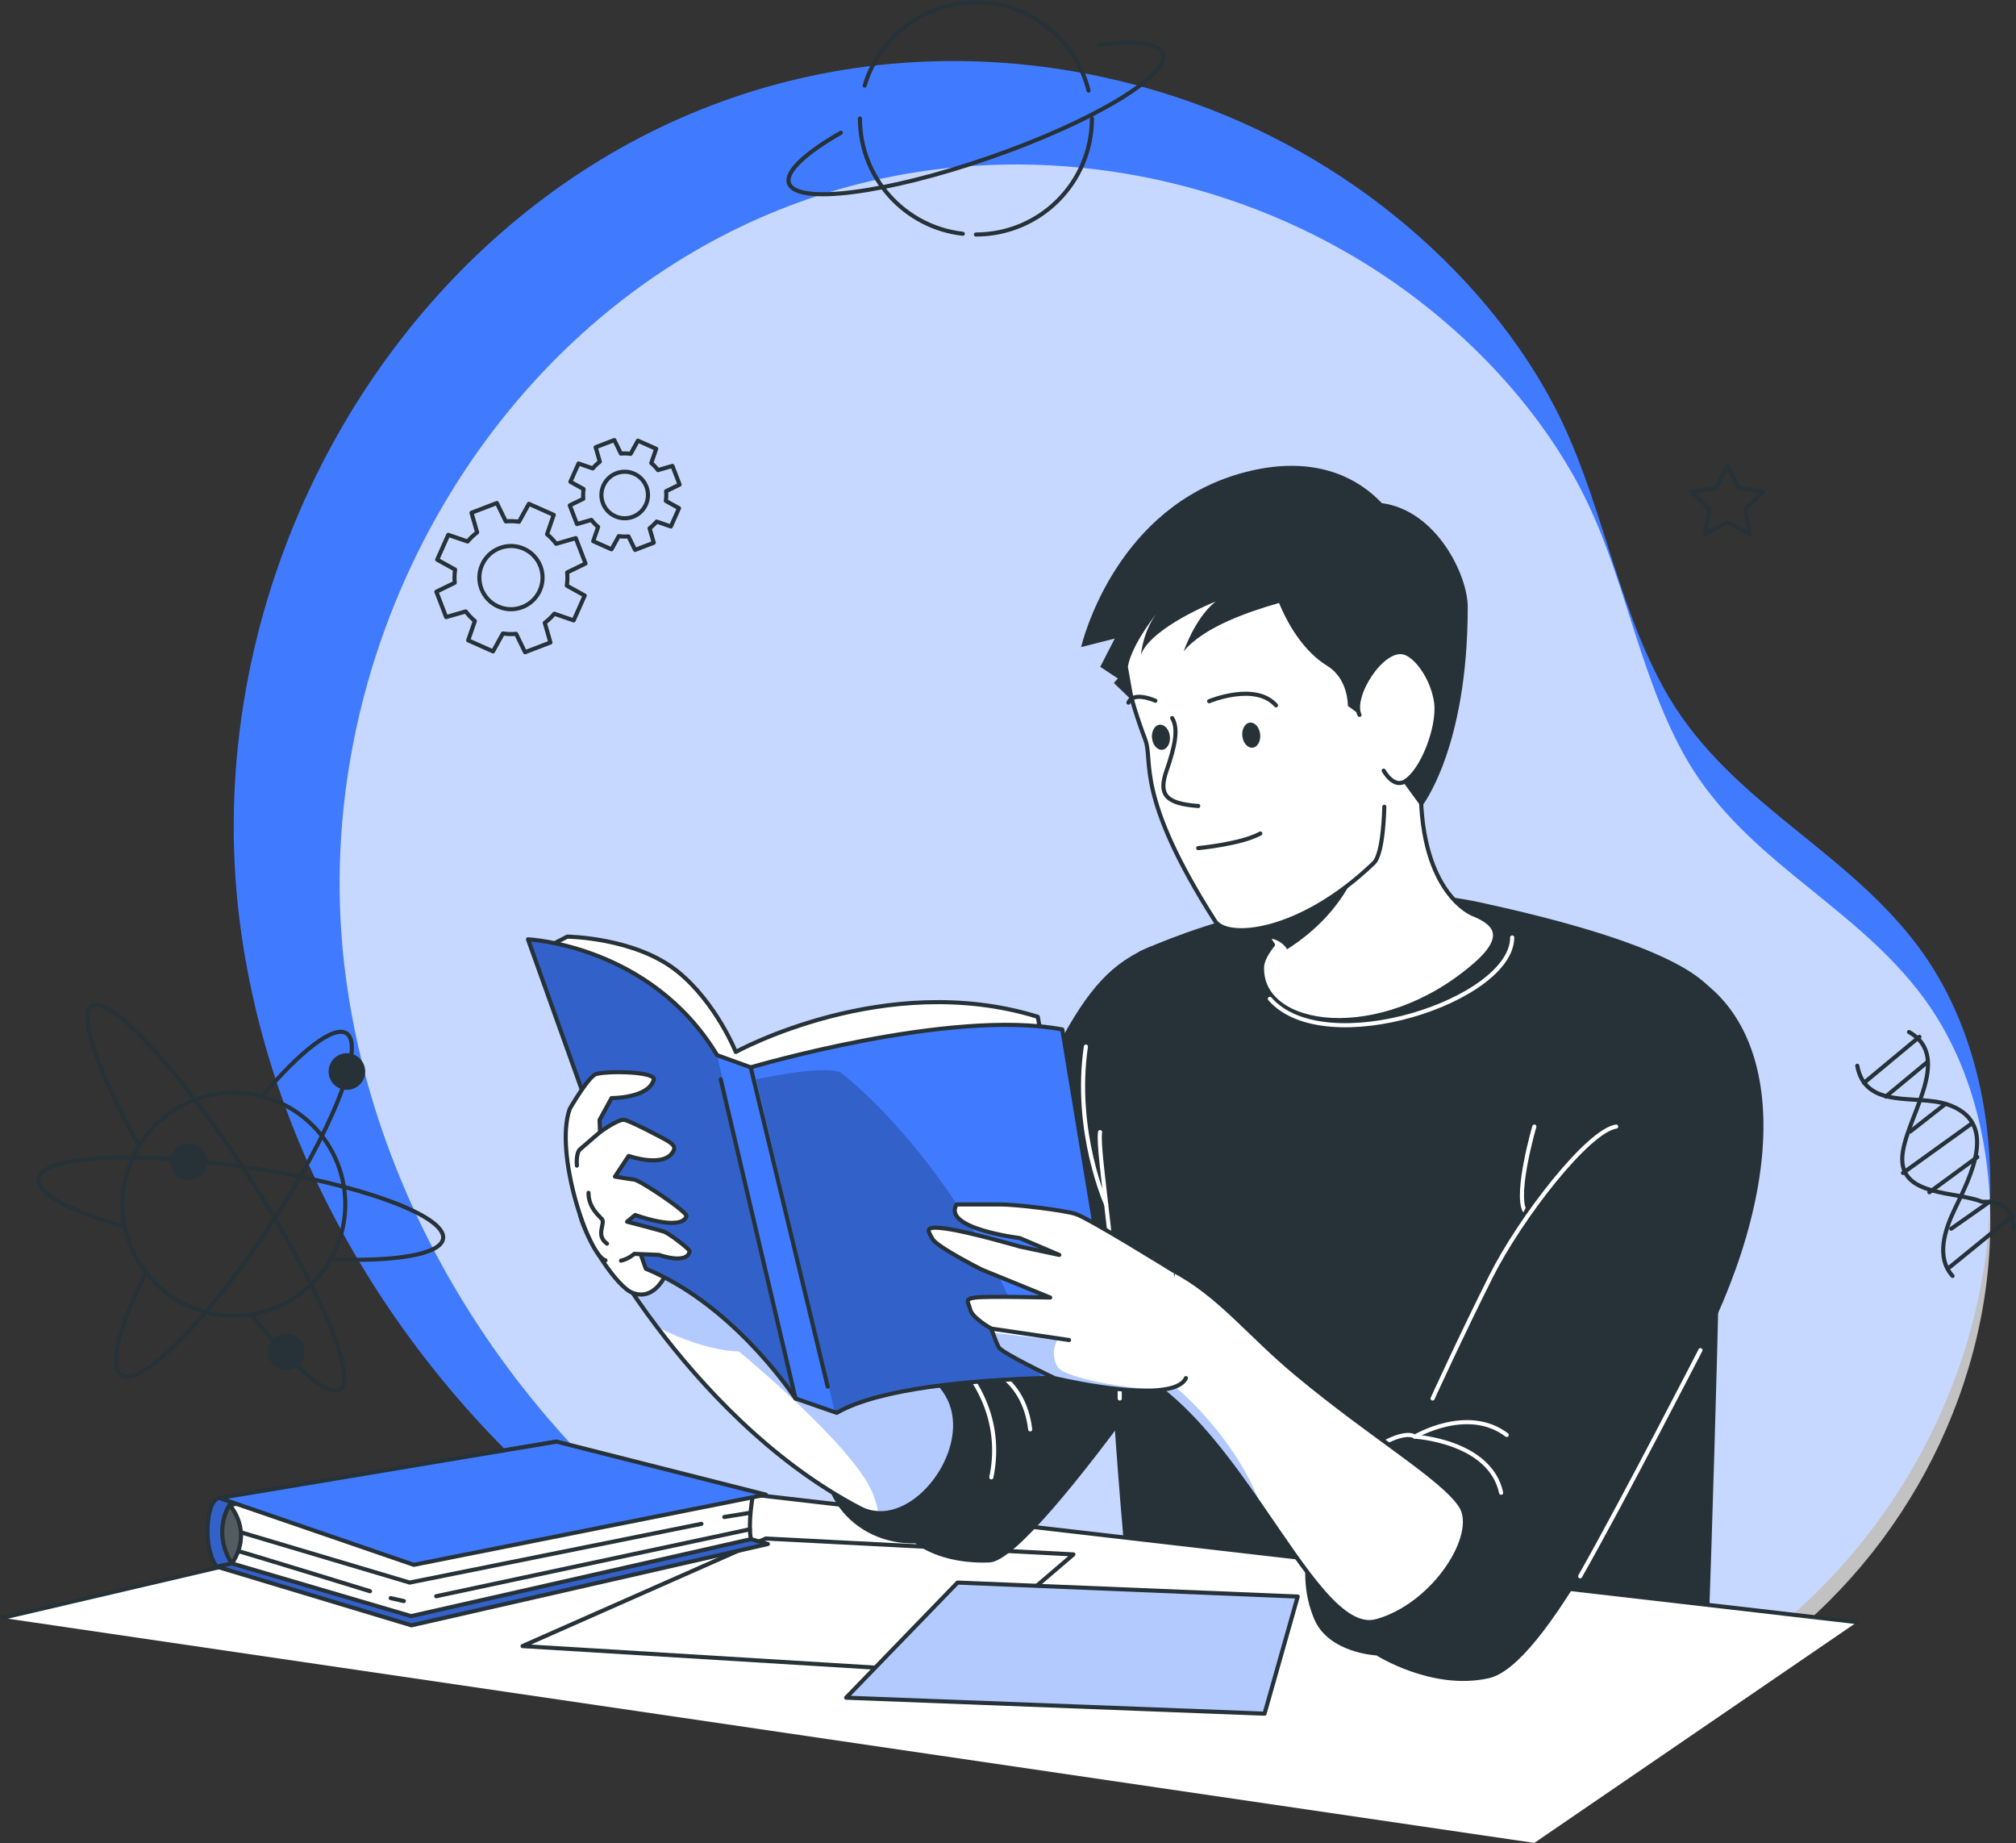 <svg width="2456" height="2245" viewBox="0 0 2456 2245" fill="none" xmlns="http://www.w3.org/2000/svg">
<rect x="0" y="0" width="2456" height="2245" fill="#333333" stroke="none"/>
<path d="M393.446 562.576C527.594 302.295 776.459 105.389 1086.7 77.658C1297.84 58.79 1514.72 120.828 1682.9 250.117C1767.57 315.204 1842.81 398.476 1892.76 493.347C1950.12 602.316 1966.81 727.93 2025.83 836.362C2099.21 971.195 2236.99 1026.79 2329.52 1143.3C2405.72 1239.25 2431.86 1367.81 2423.11 1490.02C2407.15 1713.1 2276.43 1924.91 2084.18 2039.23C1921.65 2135.87 1725.72 2162.54 1536.82 2153.77C1245.61 2140.23 955.655 2044.22 726.284 1864.3C496.913 1684.38 332.023 1418.44 292.976 1129.57C266.438 933.241 305.018 734.141 393.446 562.576Z" fill="#407BFF"/>
<path opacity="0.7" d="M515.892 659.014C641.954 414.493 875.817 229.509 1167.36 203.457C1365.77 185.731 1569.57 244.013 1727.62 365.474C1807.18 426.62 1877.89 504.85 1924.82 593.977C1978.73 696.348 1994.42 814.356 2049.88 916.223C2118.84 1042.89 2248.31 1095.12 2335.26 1204.58C2406.86 1294.72 2431.43 1415.5 2423.21 1530.3C2408.21 1739.88 2285.37 1938.86 2104.71 2046.26C1951.98 2137.05 1767.85 2162.11 1590.35 2153.86C1316.69 2141.15 1044.21 2050.95 828.667 1881.93C613.123 1712.9 458.172 1463.06 421.479 1191.68C396.54 1007.24 432.795 820.191 515.892 659.014Z" fill="white"/>
<path d="M2325.66 1257C2382.21 1288.78 2317.41 1366.54 2317.41 1411.9C2317.41 1457.26 2382.21 1450.78 2414.61 1463.74C2427.57 1463.74 2453.49 1463.74 2452.79 1496.7" stroke="#263238" stroke-width="5" stroke-miterlimit="10" stroke-linecap="round" stroke-linejoin="round"/>
<path d="M2262.61 1298.07C2272.44 1351.69 2333.98 1332.67 2371.62 1344.91C2436.32 1365.96 2400.45 1432.85 2381.1 1473.26C2369.54 1497.43 2358.01 1531.19 2378.69 1554.11" stroke="#263238" stroke-width="5" stroke-miterlimit="10" stroke-linecap="round" stroke-linejoin="round"/>
<path d="M2270.88 1318.87L2338.33 1262.83" stroke="#263238" stroke-width="5" stroke-miterlimit="10" stroke-linecap="round" stroke-linejoin="round"/>
<path d="M2297.35 1335.59L2348.14 1293.46" stroke="#263238" stroke-width="5" stroke-miterlimit="10" stroke-linecap="round" stroke-linejoin="round"/>
<path d="M2327.2 1378.21L2370.11 1344.5" stroke="#263238" stroke-width="5" stroke-miterlimit="10" stroke-linecap="round" stroke-linejoin="round"/>
<path d="M2318.34 1428.66L2402.19 1368.35" stroke="#263238" stroke-width="5" stroke-miterlimit="10" stroke-linecap="round" stroke-linejoin="round"/>
<path d="M2350.45 1452.18L2408.9 1409.27" stroke="#263238" stroke-width="5" stroke-miterlimit="10" stroke-linecap="round" stroke-linejoin="round"/>
<path d="M2375.32 1543.35L2448.38 1483.87" stroke="#263238" stroke-width="5" stroke-miterlimit="10" stroke-linecap="round" stroke-linejoin="round"/>
<path d="M2377.13 1496.55L2424.8 1463.05" stroke="#263238" stroke-width="5" stroke-miterlimit="10" stroke-linecap="round" stroke-linejoin="round"/>
<path d="M335.293 1592.77C404.888 1564.94 438.745 1485.96 410.915 1416.36C383.084 1346.77 304.105 1312.91 234.509 1340.74C164.914 1368.57 131.057 1447.55 158.888 1517.15C186.718 1586.74 265.698 1620.6 335.293 1592.77Z" stroke="#263238" stroke-width="5" stroke-miterlimit="10" stroke-linecap="round" stroke-linejoin="round"/>
<path d="M319.125 1335.39C366.422 1279.89 406.643 1248.43 422.157 1258.65C445.711 1274.18 403.391 1379.92 327.633 1494.83C251.875 1609.75 171.368 1690.32 147.819 1674.79C132.306 1664.57 145.37 1615.19 177.75 1549.84" stroke="#263238" stroke-width="5" stroke-miterlimit="10" stroke-linecap="round" stroke-linejoin="round"/>
<path d="M152.161 1494.54C86.233 1475.56 44.107 1453.41 46.725 1435.7C50.852 1407.79 164.577 1401.5 300.728 1421.64C436.886 1441.78 543.916 1480.73 539.782 1508.64C536.924 1527.95 481.649 1536.91 402.794 1533.93" stroke="#263238" stroke-width="5" stroke-miterlimit="10" stroke-linecap="round" stroke-linejoin="round"/>
<path d="M169.464 1396.26C119.71 1306.46 94.827 1236.39 111.707 1225.46C133.856 1211.12 219.509 1304.04 303.029 1433.01C386.55 1561.97 436.297 1678.15 414.148 1692.49C399.504 1701.98 357.066 1664.54 305.842 1600.78" stroke="#263238" stroke-width="5" stroke-miterlimit="10" stroke-linecap="round" stroke-linejoin="round"/>
<path d="M441.245 1317.4C434.46 1327.69 420.625 1330.53 410.335 1323.75C400.045 1316.96 397.207 1303.13 403.985 1292.84C410.769 1282.55 424.604 1279.71 434.894 1286.49C445.185 1293.27 448.029 1307.11 441.245 1317.4Z" fill="#263238"/>
<path d="M367.427 1658.82C360.642 1669.11 346.807 1671.94 336.517 1665.17C326.227 1658.38 323.389 1644.55 330.173 1634.26C336.958 1623.97 350.793 1621.13 361.083 1627.91C371.367 1634.69 374.211 1648.53 367.427 1658.82Z" fill="#263238"/>
<path d="M248.37 1427.29C241.585 1437.58 227.75 1440.41 217.46 1433.64C207.17 1426.85 204.332 1413.02 211.11 1402.73C217.894 1392.44 231.729 1389.6 242.019 1396.38C252.31 1403.16 255.154 1417 248.37 1427.29Z" fill="#263238"/>
<path d="M1053.35 104.341C1070.59 45.761 1124.77 3 1188.93 3C1255.26 3 1310.93 48.71 1326.13 110.348" stroke="#263238" stroke-width="5" stroke-miterlimit="10" stroke-linecap="round" stroke-linejoin="round"/>
<path d="M1172.91 284.725C1102.41 276.768 1047.62 216.944 1047.62 144.316" stroke="#263238" stroke-width="5" stroke-miterlimit="10" stroke-linecap="round" stroke-linejoin="round"/>
<path d="M1330.24 144.316C1330.24 222.355 1266.97 285.626 1188.93 285.626" stroke="#263238" stroke-width="5" stroke-miterlimit="10" stroke-linecap="round" stroke-linejoin="round"/>
<path d="M1338.25 54.724C1382.45 49.054 1412.07 52.132 1416.64 65.299C1425.78 91.634 1331.23 148.36 1205.48 191.996C1079.71 235.639 970.357 249.668 961.22 223.334C956.334 209.259 981.075 186.495 1024.37 161.689" stroke="#263238" stroke-width="5" stroke-miterlimit="10" stroke-linecap="round" stroke-linejoin="round"/>
<path d="M2104.43 567L2117.98 594.436L2148.26 598.836L2126.34 620.194L2131.51 650.352L2104.43 636.116L2077.35 650.352L2082.52 620.194L2060.61 598.836L2090.89 594.436L2104.43 567Z" stroke="#263238" stroke-width="5" stroke-miterlimit="10" stroke-linecap="round" stroke-linejoin="round"/>
<path d="M817.288 641.261L827.202 618.976L811.145 610.112C811.715 606.146 811.832 602.18 811.469 598.273L827.941 590.257L819.193 567.486L801.587 572.567C799.241 569.424 796.5 566.553 793.422 563.987L799.409 546.653L777.125 536.739L768.26 552.796C764.295 552.226 760.329 552.109 756.421 552.472L748.405 536L725.635 544.748L730.715 562.354C727.572 564.7 724.702 567.441 722.136 570.525L704.802 564.538L694.887 586.823L710.945 595.687C710.374 599.653 710.258 603.619 710.621 607.526L694.148 615.542L702.896 638.313L720.496 633.232C722.842 636.375 725.583 639.246 728.667 641.812L722.68 659.146L744.965 669.06L753.829 653.009C757.795 653.58 761.761 653.69 765.668 653.333L773.684 669.806L796.455 661.057L791.374 643.451C794.517 641.106 797.388 638.364 799.954 635.286L817.288 641.261ZM749.52 628.8C735.219 622.437 728.777 605.686 735.141 591.385C741.504 577.083 758.255 570.642 772.556 577.005C786.858 583.369 793.299 600.12 786.936 614.421C780.579 628.722 763.828 635.157 749.52 628.8Z" stroke="#263238" stroke-width="5" stroke-miterlimit="10" stroke-linecap="round" stroke-linejoin="round"/>
<path d="M698.865 755.639L712.33 725.371L690.525 713.332C691.303 707.947 691.452 702.555 690.959 697.248L713.335 686.362L701.45 655.439L677.545 662.34C674.357 658.07 670.638 654.169 666.452 650.689L674.584 627.148L644.316 613.682L632.276 635.487C626.891 634.71 621.5 634.561 616.193 635.053L605.307 612.678L574.384 624.562L581.279 648.467C577.008 651.655 573.107 655.374 569.628 659.561L546.086 651.428L532.62 681.696L554.425 693.736C553.648 699.121 553.499 704.512 553.985 709.819L531.609 720.706L543.494 751.628L567.398 744.734C570.587 749.004 574.306 752.905 578.492 756.385L570.36 779.927L600.628 793.392L612.668 771.587C618.053 772.364 623.444 772.513 628.751 772.027L639.638 794.403L670.56 782.519L663.659 758.614C667.929 755.426 671.83 751.706 675.31 747.52L698.865 755.639ZM606.836 738.707C587.409 730.069 578.667 707.318 587.305 687.891C595.943 668.464 618.694 659.723 638.121 668.36C657.548 676.998 666.29 699.749 657.652 719.177C649.014 738.604 626.263 747.352 606.836 738.707Z" stroke="#263238" stroke-width="5" stroke-miterlimit="10" stroke-linecap="round" stroke-linejoin="round"/>
<path d="M2081.91 1975.75C2047.17 2004.65 1779.63 2188.28 1397.81 2158.69C1377.27 1984.9 1298.93 1270.87 1388.03 1158.96C1388.03 1158.96 1604.2 1055.86 1803.33 1099.15C2002.46 1142.43 2079.96 1183.91 2094.15 1219.81C2104.91 1246.96 2089.55 1752.51 2081.91 1975.75Z" fill="#263238"/>
<path d="M1796.72 1175.42C1682.02 1274.76 1534.28 1253.76 1537.52 1177.49C1538.04 1165.57 1550.8 1150.79 1550.8 1150.79C1550.8 1150.79 1549.12 1148.27 1546.33 1143.92C1542.06 1137.44 1535.12 1126.88 1527.09 1114.57C1512.9 1092.6 1495.14 1065 1482.76 1044.91C1472.4 1027.8 1730.88 868.784 1730.88 960.217C1730.88 1089.04 1794.13 1113.27 1794.13 1113.27C1817.78 1122.86 1839.94 1138.03 1796.72 1175.42Z" fill="white" stroke="#263238" stroke-width="5" stroke-miterlimit="10" stroke-linecap="round" stroke-linejoin="round"/>
<path d="M1869.2 1372.16C1869.2 1372.16 1846.09 1451.45 1857.08 1474.18" stroke="white" stroke-width="5" stroke-miterlimit="10" stroke-linecap="round" stroke-linejoin="round"/>
<path d="M1842.22 1141.83C1842.22 1218.37 1613.92 1293.33 1547.02 1216.57" stroke="white" stroke-width="5" stroke-miterlimit="10" stroke-linecap="round" stroke-linejoin="round"/>
<path d="M1654.42 1053.53C1654.42 1053.53 1639.06 1111.18 1567.92 1156.25C1567.92 1156.25 1564.29 1148.34 1552.56 1144.12C1550.48 1143.37 1548.28 1144.05 1546.34 1143.93C1542.06 1137.45 1535.13 1126.88 1527.09 1114.57C1563.44 1088.2 1654.42 1053.53 1654.42 1053.53Z" fill="#263238"/>
<path d="M1686.42 982.651C1686.42 982.651 1685.68 1039.56 1673.63 1051.11C1583.21 1137.83 1494.84 1144.68 1480.25 1121.81C1382.1 967.883 1405.29 927.292 1395.28 901.087C1377.6 854.788 1355.9 779.257 1365.47 733.489C1386.84 631.267 1579.46 552.288 1680.68 654.789C1729.27 703.998 1744.64 810.737 1734.37 899.636" fill="white"/>
<path d="M1686.42 982.651C1686.42 982.651 1685.68 1039.56 1673.63 1051.11C1583.21 1137.83 1494.84 1144.68 1480.25 1121.81C1382.1 967.883 1405.29 927.292 1395.28 901.087C1377.6 854.788 1355.9 779.257 1365.47 733.489C1386.84 631.267 1579.46 552.288 1680.68 654.789C1729.27 703.998 1744.64 810.737 1734.37 899.636" stroke="#263238" stroke-width="5" stroke-miterlimit="10" stroke-linecap="round" stroke-linejoin="round"/>
<path d="M1407.53 853.471C1407.53 853.471 1380.55 841.354 1374.7 855.817" stroke="#263238" stroke-width="5" stroke-miterlimit="10" stroke-linecap="round" stroke-linejoin="round"/>
<path d="M1473.06 854.101C1473.06 854.101 1529.25 830.579 1554.5 859.117" stroke="#263238" stroke-width="5" stroke-miterlimit="10" stroke-linecap="round" stroke-linejoin="round"/>
<path d="M1535.21 894.23C1536.13 902.661 1532.01 910.028 1526.01 910.683C1520.01 911.337 1514.4 905.032 1513.48 896.602C1512.56 888.171 1516.67 880.804 1522.67 880.149C1528.68 879.488 1534.28 885.793 1535.21 894.23Z" fill="#263238"/>
<path d="M1425.19 896.778C1426.11 905.208 1421.99 912.576 1415.99 913.231C1409.99 913.885 1404.38 907.58 1403.46 899.143C1402.54 890.713 1406.66 883.345 1412.66 882.69C1418.66 882.042 1424.27 888.347 1425.19 896.778Z" fill="#263238"/>
<path d="M1428 874.643C1435.85 887.279 1431.55 908.838 1421.22 938.419C1410.89 968 1419.99 978.75 1459.75 981.731" fill="white"/>
<path d="M1428 874.643C1435.85 887.279 1431.55 908.838 1421.22 938.419C1410.89 968 1419.99 978.75 1459.75 981.731" stroke="#263238" stroke-width="5" stroke-miterlimit="10" stroke-linecap="round" stroke-linejoin="round"/>
<path d="M1459.75 1032.99C1459.75 1032.99 1511.73 1028.24 1535.34 1015.23" stroke="#263238" stroke-width="5" stroke-miterlimit="10" stroke-linecap="round" stroke-linejoin="round"/>
<path d="M1788.07 739.184C1788.06 700.674 1750.1 621.689 1683.43 612.824C1645.19 572.765 1590.57 558.042 1524.34 573.264C1371.33 608.437 1324.75 759.512 1318.02 784.557C1317.37 786.884 1317.09 788.173 1317.09 788.173L1358.05 777.773L1340.39 812.227L1361.86 826.399L1356.95 831.848L1381.81 855.811L1374.03 812.039C1378.84 783.728 1411.34 744.245 1411.34 744.245C1392.39 766.984 1390 797.323 1390 797.323C1402.84 763.666 1480.73 732.763 1480.73 732.763C1455.5 753.214 1442.07 793.292 1442.07 793.292C1466.08 763.744 1522.26 744.602 1558.2 734.441C1570.34 763.705 1589.58 794.219 1617.06 811.132C1642.95 827.06 1642.04 859.933 1642.04 859.933C1687.04 889.365 1700.24 940.058 1700.24 940.058L1731.6 982.955C1731.6 982.955 1788.12 913.276 1788.07 739.184Z" fill="#263238"/>
<path d="M1656.18 870.727C1645.69 848.216 1683.8 787.336 1710.78 794.879C1725.95 799.117 1745.77 826.787 1749.63 855.856C1753.48 884.925 1732.94 939.837 1711.04 952.058C1697.14 959.815 1685.68 938.677 1685.68 938.677" fill="white"/>
<path d="M1656.18 870.727C1645.69 848.216 1683.8 787.336 1710.78 794.879C1725.95 799.117 1745.77 826.787 1749.63 855.856C1753.48 884.925 1732.94 939.837 1711.04 952.058C1697.14 959.815 1685.68 938.677 1685.68 938.677" stroke="#263238" stroke-width="5" stroke-miterlimit="10" stroke-linecap="round" stroke-linejoin="round"/>
<path d="M3 1970.57L735.143 1799.41L2262.35 1975.75L1869.2 2244.68L3 1970.57Z" fill="white"/>
<path d="M3 1970.57L735.143 1799.41L2262.35 1975.75" fill="white"/>
<path d="M3 1970.57L735.143 1799.41L2262.35 1975.75" stroke="#263238" stroke-width="5" stroke-miterlimit="10" stroke-linecap="round" stroke-linejoin="round"/>
<path d="M636.613 2004.92L933.009 1873.93L1307.72 1893.27L1141.09 2035.75L636.613 2004.92Z" fill="white" stroke="#263238" stroke-width="5" stroke-miterlimit="10" stroke-linecap="round" stroke-linejoin="round"/>
<path d="M1402.5 1152.57C1307.43 1191.45 1286.93 1278.84 1125.42 1624.27C1125.42 1624.27 1053.64 1639 1015.19 1726.17C976.736 1813.33 1040.82 1882.16 1115.17 1879.79C1115.17 1879.79 1144.89 1905.62 1205.65 1903.05C1266.41 1900.49 1536.37 1488.01 1536.37 1488.01L1402.5 1152.57Z" fill="#263238"/>
<path d="M1153.7 1644.49C1196.23 1682.37 1220.64 1737.89 1207.68 1799.42" stroke="white" stroke-width="5" stroke-miterlimit="10" stroke-linecap="round" stroke-linejoin="round"/>
<path d="M1194.71 1662.69C1194.71 1662.69 1246.98 1674.09 1255.03 1741.02" stroke="white" stroke-width="5" stroke-miterlimit="10" stroke-linecap="round" stroke-linejoin="round"/>
<path d="M1347.64 1467.01C1347.64 1467.01 1307.72 1378.91 1322.89 1274.75" stroke="white" stroke-width="5" stroke-miterlimit="10" stroke-linecap="round" stroke-linejoin="round"/>
<path d="M1340.17 1378.9C1336.19 1406.12 1364.32 1550.99 1364.13 1703.38" stroke="white" stroke-width="5" stroke-miterlimit="10" stroke-linecap="round" stroke-linejoin="round"/>
<path d="M2050.74 1181.09C2169.66 1240.86 2183.8 1424.71 2071.58 1644.49C1992.35 1799.64 1882.95 2028.7 1813.74 2044.09C1744.52 2059.47 1677.05 2016.35 1677.05 2016.35C1677.05 2016.35 1618.7 2013.61 1601.11 1972.17C1552.9 1858.55 1675.45 1715.6 1723.66 1749.85C1723.66 1749.85 1877.61 1415.03 1905.67 1393.95" fill="#263238"/>
<path d="M1590.07 1903.22C1574.11 1825.04 1697.16 1732.76 1723.65 1749.85C1723.65 1749.85 1815.09 1754.98 1828.76 1818.21" stroke="white" stroke-width="5" stroke-miterlimit="10" stroke-linecap="round" stroke-linejoin="round"/>
<path d="M1925.03 1919.94C1978.56 1825.5 2071.58 1644.48 2071.58 1644.48" stroke="white" stroke-width="5" stroke-miterlimit="10" stroke-linecap="round" stroke-linejoin="round"/>
<path d="M1723.65 1749.85C1723.65 1749.85 1787.74 1711.54 1835.59 1747.78" stroke="white" stroke-width="5" stroke-miterlimit="10" stroke-linecap="round" stroke-linejoin="round"/>
<path d="M1745.26 1703.38C1745.26 1703.38 1780.66 1625.76 1816.7 1554.13C1852.74 1482.51 1934.71 1377.28 1968.9 1372.16" stroke="white" stroke-width="5" stroke-miterlimit="10" stroke-linecap="round" stroke-linejoin="round"/>
<path d="M1069.93 1843.05C1062.48 1842.66 1055.02 1840.78 1047.9 1837.03C937.541 1779.55 852.07 1684.55 800.489 1616.38C764.655 1569.01 745.215 1534.54 745.215 1534.54L771.653 1421.27C771.653 1421.27 796.536 1485.81 896.523 1549.77C996.444 1613.73 1115.29 1634.46 1153.71 1698.55C1187.73 1755.31 1127.79 1845.97 1069.93 1843.05Z" fill="white"/>
<mask id="mask0_18_472" style="mask-type:luminance" maskUnits="userSpaceOnUse" x="745" y="1421" width="419" height="423">
<path d="M1069.93 1843.05C1062.48 1842.66 1055.02 1840.78 1047.9 1837.03C937.541 1779.55 852.07 1684.55 800.489 1616.38C764.655 1569.01 745.215 1534.54 745.215 1534.54L771.653 1421.27C771.653 1421.27 796.536 1485.81 896.523 1549.77C996.444 1613.73 1115.29 1634.46 1153.71 1698.55C1187.73 1755.31 1127.79 1845.97 1069.93 1843.05Z" fill="white"/>
</mask>
<g mask="url(#mask0_18_472)">
<path opacity="0.4" d="M1069.93 1843.05C1068.76 1835.47 1066.69 1827.5 1063.32 1819.14C1040.18 1761.21 900.216 1646.06 900.216 1646.06C866.909 1645.02 830.297 1631.16 800.489 1616.38C764.655 1569.01 745.215 1534.54 745.215 1534.54L771.653 1421.27C771.653 1421.27 796.536 1485.81 896.523 1549.77C996.444 1613.73 1115.29 1634.46 1153.71 1698.55C1187.73 1755.31 1127.79 1845.97 1069.93 1843.05Z" fill="#407BFF"/>
</g>
<path d="M1069.93 1843.05C1062.48 1842.66 1055.02 1840.78 1047.9 1837.03C937.541 1779.55 852.07 1684.55 800.489 1616.38C764.655 1569.01 745.215 1534.54 745.215 1534.54L771.653 1421.27C771.653 1421.27 796.536 1485.81 896.523 1549.77C996.444 1613.73 1115.29 1634.46 1153.71 1698.55C1187.73 1755.31 1127.79 1845.97 1069.93 1843.05Z" stroke="#263238" stroke-width="5" stroke-miterlimit="10" stroke-linecap="round" stroke-linejoin="round"/>
<path d="M820.439 1527.9C820.439 1527.9 806.766 1588.34 770.737 1574.79C751.207 1567.45 713.83 1509.37 706.754 1480.11L820.439 1527.9Z" fill="white" stroke="#263238" stroke-width="5" stroke-miterlimit="10" stroke-linecap="round" stroke-linejoin="round"/>
<path d="M661.637 1156.07L691.049 1140.85C691.049 1140.85 774.201 1141.59 825.782 1183.51C872.632 1221.59 896.362 1281.29 896.362 1281.29C896.362 1281.29 1078.42 1180.78 1264.3 1238.46L1340.16 1661.04L991.598 1684.04L774.052 1477.17L661.637 1156.07Z" fill="white" stroke="#263238" stroke-width="5" stroke-miterlimit="10" stroke-linecap="round" stroke-linejoin="round"/>
<path d="M1364.12 1677.94C1364.12 1677.94 1323.23 1676.71 1268.54 1678.52C1185.85 1681.12 1071.61 1690.45 1019.38 1720.84L1016.92 1720L969.098 1703.34C969.098 1703.34 968.774 1702.89 968.126 1701.92C959.313 1688.83 888.228 1586.9 786.816 1545.36L643.219 1144.12C643.219 1144.12 792.324 1150.79 873.712 1285.25L914.601 1300.03C914.601 1300.03 1157.93 1227.97 1294.13 1253.89L1364.12 1677.94Z" fill="#407BFF"/>
<mask id="mask1_18_472" style="mask-type:luminance" maskUnits="userSpaceOnUse" x="643" y="1144" width="722" height="577">
<path d="M1364.12 1677.94C1364.12 1677.94 1323.23 1676.71 1268.54 1678.52C1185.85 1681.12 1071.61 1690.45 1019.38 1720.84L1016.92 1720L969.098 1703.34C969.098 1703.34 968.774 1702.89 968.126 1701.92C959.313 1688.83 888.228 1586.9 786.816 1545.36L643.219 1144.12C643.219 1144.12 792.324 1150.79 873.712 1285.25L914.601 1300.03C914.601 1300.03 1157.93 1227.97 1294.13 1253.89L1364.12 1677.94Z" fill="white"/>
</mask>
<g mask="url(#mask1_18_472)">
<path opacity="0.3" d="M968.126 1701.92C959.313 1688.83 888.228 1586.9 786.816 1545.36L643.219 1144.12C643.219 1144.12 792.324 1150.79 873.712 1285.25L968.126 1701.92Z" fill="black" fill-opacity="0.7"/>
</g>
<mask id="mask2_18_472" style="mask-type:luminance" maskUnits="userSpaceOnUse" x="643" y="1144" width="722" height="577">
<path d="M1364.12 1677.94C1364.12 1677.94 1323.23 1676.71 1268.54 1678.52C1185.85 1681.12 1071.61 1690.45 1019.38 1720.84L1016.92 1720L969.098 1703.34C969.098 1703.34 968.774 1702.89 968.126 1701.92C959.313 1688.83 888.228 1586.9 786.816 1545.36L643.219 1144.12C643.219 1144.12 792.324 1150.79 873.712 1285.25L914.601 1300.03C914.601 1300.03 1157.93 1227.97 1294.13 1253.89L1364.12 1677.94Z" fill="white"/>
</mask>
<g mask="url(#mask2_18_472)">
<path opacity="0.3" d="M1268.54 1678.53C1185.85 1681.12 1071.61 1690.45 1019.38 1720.84L1016.92 1720L921.406 1314.61C921.406 1314.61 999.542 1297.05 1023.6 1305.93C1023.6 1305.93 1182.43 1423.17 1268.54 1678.53Z" fill="black" fill-opacity="0.7"/>
</g>
<path d="M1364.12 1677.94C1364.12 1677.94 1323.23 1676.71 1268.54 1678.52C1185.85 1681.12 1071.61 1690.45 1019.38 1720.84L1016.92 1720L969.098 1703.34C969.098 1703.34 968.774 1702.89 968.126 1701.92C959.313 1688.83 888.228 1586.9 786.816 1545.36L643.219 1144.12C643.219 1144.12 792.324 1150.79 873.712 1285.25L914.601 1300.03C914.601 1300.03 1157.93 1227.97 1294.13 1253.89L1364.12 1677.94Z" stroke="#263238" stroke-width="5" stroke-miterlimit="10" stroke-linecap="round" stroke-linejoin="round"/>
<path d="M914.582 1300.04L1008.37 1689.04" stroke="#263238" stroke-width="5" stroke-miterlimit="10" stroke-linecap="round" stroke-linejoin="round"/>
<path d="M969.11 1703.38L878.008 1314.62" stroke="#263238" stroke-width="5" stroke-miterlimit="10" stroke-linecap="round" stroke-linejoin="round"/>
<path d="M737.639 1535.14C716.812 1529.35 674.899 1404.33 694.113 1350.53C694.113 1350.53 716.922 1310.93 726.202 1308.23C740.749 1303.98 799.322 1305.22 796.49 1315.07C789.939 1337.87 745 1337.48 745 1337.48L730.414 1364.17L731.042 1378.9C731.042 1378.9 752.193 1363.48 760.001 1363.9C763.974 1364.11 784.742 1374.28 801.195 1383C815.276 1390.46 823.875 1394.48 820.725 1401.27C810.306 1423.68 765.853 1407.95 765.853 1407.95L749.173 1433.11C749.173 1433.11 765.302 1435.9 772.385 1436.72C780.128 1437.61 838.085 1476.52 836.31 1481.41C829.396 1500.46 773.771 1479.85 773.771 1479.85L763.915 1488.05C763.915 1488.05 804.914 1498.65 809.074 1500.18C815.6 1502.59 840.554 1521.81 840.165 1523.99C837.165 1540.83 802.743 1528.44 802.743 1528.44L772.637 1527.22C772.637 1527.22 766.559 1533.09 756.528 1535.53" fill="white"/>
<path d="M737.639 1535.14C716.812 1529.35 674.899 1404.33 694.113 1350.53C694.113 1350.53 716.922 1310.93 726.202 1308.23C740.749 1303.98 799.322 1305.22 796.49 1315.07C789.939 1337.87 745 1337.48 745 1337.48L730.414 1364.17L731.042 1378.9C731.042 1378.9 752.193 1363.48 760.001 1363.9C763.974 1364.11 784.742 1374.28 801.195 1383C815.276 1390.46 823.875 1394.48 820.725 1401.27C810.306 1423.68 765.853 1407.95 765.853 1407.95L749.173 1433.11C749.173 1433.11 765.302 1435.9 772.385 1436.72C780.128 1437.61 838.085 1476.52 836.31 1481.41C829.396 1500.46 773.771 1479.85 773.771 1479.85L763.915 1488.05C763.915 1488.05 804.914 1498.65 809.074 1500.18C815.6 1502.59 840.554 1521.81 840.165 1523.99C837.165 1540.83 802.743 1528.44 802.743 1528.44L772.637 1527.22C772.637 1527.22 766.559 1533.09 756.528 1535.53" stroke="#263238" stroke-width="5" stroke-miterlimit="10" stroke-linecap="round" stroke-linejoin="round"/>
<path d="M731.043 1378.9C731.043 1378.9 711.817 1395.25 706.568 1399.95C701.319 1404.65 702.803 1419.72 702.803 1419.72" stroke="#263238" stroke-width="5" stroke-miterlimit="10" stroke-linecap="round" stroke-linejoin="round"/>
<path d="M716.954 1452.87C716.831 1469.37 727.983 1479.32 733.057 1484.64C738.131 1489.95 724.938 1504.42 739.492 1514.79" stroke="#263238" stroke-width="5" stroke-miterlimit="10" stroke-linecap="round" stroke-linejoin="round"/>
<path d="M1676.77 1974.6C1635.63 1985.81 1590.91 1913.49 1536.35 1834.56V1834.5C1500.32 1782.4 1460.02 1727.38 1413.69 1691.74C1409.99 1688.96 1406.23 1686.24 1402.48 1683.64L1429.56 1547.76C1485.81 1577.24 1520.67 1624.48 1579.06 1673.02C1673.02 1751.23 1756.28 1799.25 1779.35 1833.85C1802.42 1868.45 1747.28 1955.35 1676.77 1974.6Z" fill="white"/>
<mask id="mask3_18_472" style="mask-type:luminance" maskUnits="userSpaceOnUse" x="1402" y="1547" width="383" height="429">
<path d="M1676.77 1974.6C1635.63 1985.81 1590.91 1913.49 1536.35 1834.56V1834.5C1500.32 1782.4 1460.02 1727.38 1413.69 1691.74C1409.99 1688.96 1406.23 1686.24 1402.48 1683.64L1429.56 1547.76C1485.81 1577.24 1520.67 1624.48 1579.06 1673.02C1673.02 1751.23 1756.28 1799.25 1779.35 1833.85C1802.42 1868.45 1747.28 1955.35 1676.77 1974.6Z" fill="white"/>
</mask>
<g mask="url(#mask3_18_472)">
<path opacity="0.4" d="M1536.35 1834.5C1500.33 1782.4 1460.02 1727.38 1413.69 1691.74C1421.98 1691.61 1428.33 1690.77 1431.64 1689.02C1431.64 1689.02 1504.86 1748.64 1536.35 1834.5Z" fill="#407BFF"/>
</g>
<path d="M1676.77 1974.6C1635.63 1985.81 1590.91 1913.49 1536.35 1834.56V1834.5C1500.32 1782.4 1460.02 1727.38 1413.69 1691.74C1409.99 1688.96 1406.23 1686.24 1402.48 1683.64L1429.56 1547.76C1485.81 1577.24 1520.67 1624.48 1579.06 1673.02C1673.02 1751.23 1756.28 1799.25 1779.35 1833.85C1802.42 1868.45 1747.28 1955.35 1676.77 1974.6Z" stroke="#263238" stroke-width="5" stroke-miterlimit="10" stroke-linecap="round" stroke-linejoin="round"/>
<path d="M1444.79 1678.52C1442.52 1683.26 1437.92 1686.62 1431.64 1689.02C1430.21 1689.61 1428.72 1690.06 1427.17 1690.51C1426.84 1690.58 1426.39 1690.64 1425.94 1690.77C1382.46 1702.11 1284.61 1678.52 1284.61 1678.52C1284.61 1678.52 1220.52 1648.07 1216.63 1640.88C1214.23 1636.28 1211.32 1628.5 1209.44 1623.38C1208.4 1620.33 1207.69 1618.26 1207.69 1618.26C1207.69 1618.26 1184.62 1605.43 1182.03 1595.19C1179.5 1584.95 1174.32 1582.36 1188.44 1580.42C1202.57 1578.54 1279.42 1580.42 1279.42 1580.42L1196.16 1546.46C1196.16 1546.46 1141.01 1518.66 1135.89 1508.88C1130.77 1499.03 1124.36 1492.61 1152.54 1496.5C1180.73 1500.32 1242.29 1518.27 1242.29 1518.27L1290.5 1528.51L1242.29 1507.97C1242.29 1507.97 1147.43 1496.5 1165.38 1467.02C1165.38 1467.02 1201.27 1467.02 1219.22 1467.02C1237.17 1467.02 1294.59 1473.76 1310.2 1478.55C1325.88 1483.35 1429.56 1547.76 1429.56 1547.76" fill="white"/>
<mask id="mask4_18_472" style="mask-type:luminance" maskUnits="userSpaceOnUse" x="1131" y="1467" width="314" height="227">
<path d="M1444.79 1678.52C1442.52 1683.26 1437.92 1686.62 1431.64 1689.02C1430.21 1689.61 1428.72 1690.06 1427.17 1690.51C1426.84 1690.58 1426.39 1690.64 1425.94 1690.77C1382.46 1702.11 1284.61 1678.52 1284.61 1678.52C1284.61 1678.52 1220.52 1648.07 1216.63 1640.88C1214.23 1636.28 1211.32 1628.5 1209.44 1623.38C1208.4 1620.33 1207.69 1618.26 1207.69 1618.26C1207.69 1618.26 1184.62 1605.43 1182.03 1595.19C1179.5 1584.95 1174.32 1582.36 1188.44 1580.42C1202.57 1578.54 1279.42 1580.42 1279.42 1580.42L1196.16 1546.46C1196.16 1546.46 1141.01 1518.66 1135.89 1508.88C1130.77 1499.03 1124.36 1492.61 1152.54 1496.5C1180.73 1500.32 1242.29 1518.27 1242.29 1518.27L1290.5 1528.51L1242.29 1507.97C1242.29 1507.97 1147.43 1496.5 1165.38 1467.02C1165.38 1467.02 1201.27 1467.02 1219.22 1467.02C1237.17 1467.02 1294.59 1473.76 1310.2 1478.55C1325.88 1483.35 1429.56 1547.76 1429.56 1547.76" fill="white"/>
</mask>
<g mask="url(#mask4_18_472)">
<path opacity="0.4" d="M1425.93 1690.77C1382.45 1702.11 1284.61 1678.53 1284.61 1678.53C1284.61 1678.53 1220.52 1648.07 1216.63 1640.88C1214.23 1636.28 1211.32 1628.5 1209.44 1623.38L1288.1 1632.19C1288.1 1632.19 1278.64 1647.55 1288.1 1664.46C1296.85 1680.15 1396.52 1696.09 1425.93 1690.77Z" fill="#407BFF"/>
</g>
<path d="M1444.79 1678.52C1442.52 1683.26 1437.92 1686.62 1431.64 1689.02C1430.21 1689.61 1428.72 1690.06 1427.17 1690.51C1426.84 1690.58 1426.39 1690.64 1425.94 1690.77C1382.46 1702.11 1284.61 1678.52 1284.61 1678.52C1284.61 1678.52 1220.52 1648.07 1216.63 1640.88C1214.23 1636.28 1211.32 1628.5 1209.44 1623.38C1208.4 1620.33 1207.69 1618.26 1207.69 1618.26C1207.69 1618.26 1184.62 1605.43 1182.03 1595.19C1179.5 1584.95 1174.32 1582.36 1188.44 1580.42C1202.57 1578.54 1279.42 1580.42 1279.42 1580.42L1196.16 1546.46C1196.16 1546.46 1141.01 1518.66 1135.89 1508.88C1130.77 1499.03 1124.36 1492.61 1152.54 1496.5C1180.73 1500.32 1242.29 1518.27 1242.29 1518.27L1290.5 1528.51L1242.29 1507.97C1242.29 1507.97 1147.43 1496.5 1165.38 1467.02C1165.38 1467.02 1201.27 1467.02 1219.22 1467.02C1237.17 1467.02 1294.59 1473.76 1310.2 1478.55C1325.88 1483.35 1429.56 1547.76 1429.56 1547.76" stroke="#263238" stroke-width="5" stroke-miterlimit="10" stroke-linecap="round" stroke-linejoin="round"/>
<path d="M1207.68 1618.25L1302.38 1632.17" stroke="#263238" stroke-width="5" stroke-miterlimit="10" stroke-linecap="round" stroke-linejoin="round"/>
<path d="M263.973 1908.16L501.238 1979.67L935.476 1880.59C935.476 1880.59 670.249 1805.1 667.761 1806.92C665.266 1808.73 263.973 1908.16 263.973 1908.16Z" fill="#407BFF"/>
<mask id="mask5_18_472" style="mask-type:luminance" maskUnits="userSpaceOnUse" x="263" y="1806" width="673" height="174">
<path d="M263.973 1908.16L501.238 1979.67L935.476 1880.59C935.476 1880.59 670.249 1805.1 667.761 1806.92C665.266 1808.73 263.973 1908.16 263.973 1908.16Z" fill="white"/>
</mask>
<g mask="url(#mask5_18_472)">
<path opacity="0.3" d="M263.973 1908.16L501.238 1979.67L935.476 1880.59C935.476 1880.59 670.249 1805.1 667.761 1806.92C665.266 1808.73 263.973 1908.16 263.973 1908.16Z" fill="black" fill-opacity="0.7"/>
</g>
<path d="M263.973 1908.16L501.238 1979.67L935.476 1880.59C935.476 1880.59 670.249 1805.1 667.761 1806.92C665.266 1808.73 263.973 1908.16 263.973 1908.16Z" stroke="#263238" stroke-width="5" stroke-miterlimit="10" stroke-linecap="round" stroke-linejoin="round"/>
<path d="M267.383 1824.59C250.755 1825.74 246.576 1885.78 263.975 1908.16L647.273 1828.63L678.027 1755.9L267.383 1824.59Z" fill="#407BFF"/>
<mask id="mask6_18_472" style="mask-type:luminance" maskUnits="userSpaceOnUse" x="252" y="1755" width="427" height="154">
<path d="M267.383 1824.59C250.755 1825.74 246.576 1885.78 263.975 1908.16L647.273 1828.63L678.027 1755.9L267.383 1824.59Z" fill="white"/>
</mask>
<g mask="url(#mask6_18_472)">
<path opacity="0.3" d="M267.383 1824.59C250.755 1825.74 246.576 1885.78 263.975 1908.16L647.273 1828.63L678.027 1755.9L267.383 1824.59Z" fill="black" fill-opacity="0.7"/>
</g>
<path d="M267.383 1824.59C250.755 1825.74 246.576 1885.78 263.975 1908.16L647.273 1828.63L678.027 1755.9L267.383 1824.59Z" stroke="#263238" stroke-width="5" stroke-miterlimit="10" stroke-linecap="round" stroke-linejoin="round"/>
<path d="M916.813 1823.72C916.813 1823.72 911.105 1855.32 914.805 1874.72L500.778 1968.45L282.538 1904.3C282.538 1904.3 259.845 1864.17 279.616 1833.11L678.408 1765.42L916.813 1823.72Z" fill="white" stroke="#263238" stroke-width="5" stroke-miterlimit="10" stroke-linecap="round" stroke-linejoin="round"/>
<path d="M267.383 1824.59L678.02 1755.89L933.008 1820.5L504.13 1905.97L267.383 1824.59Z" fill="#407BFF" stroke="#263238" stroke-width="5" stroke-miterlimit="10" stroke-linecap="round" stroke-linejoin="round"/>
<path d="M281.945 1862.95L499.103 1927.58L854.505 1856.06" stroke="#263238" stroke-width="5" stroke-miterlimit="10" stroke-linecap="round" stroke-linejoin="round"/>
<path d="M913.614 1862.67L531.43 1944.22" stroke="#263238" stroke-width="5" stroke-miterlimit="10" stroke-linecap="round" stroke-linejoin="round"/>
<path d="M287.109 1888.39C290.362 1888.73 450.788 1938.12 450.788 1938.12" stroke="#263238" stroke-width="5" stroke-miterlimit="10" stroke-linecap="round" stroke-linejoin="round"/>
<path d="M882.379 1847.71L912.796 1842.78" stroke="#263238" stroke-width="5" stroke-miterlimit="10" stroke-linecap="round" stroke-linejoin="round"/>
<path d="M492.007 1950.11L475.93 1946.49" stroke="#263238" stroke-width="5" stroke-miterlimit="10" stroke-linecap="round" stroke-linejoin="round"/>
<path d="M279.616 1833.11C279.616 1833.11 309.028 1864.21 282.538 1904.31C282.538 1904.31 258.024 1871.63 279.616 1833.11Z" fill="#263238"/>
<mask id="mask7_18_472" style="mask-type:luminance" maskUnits="userSpaceOnUse" x="270" y="1833" width="24" height="72">
<path d="M279.616 1833.11C279.616 1833.11 309.028 1864.21 282.538 1904.31C282.538 1904.31 258.024 1871.63 279.616 1833.11Z" fill="white"/>
</mask>
<g mask="url(#mask7_18_472)">
<path opacity="0.3" d="M279.616 1833.11C279.616 1833.11 309.028 1864.21 282.538 1904.31C282.538 1904.31 258.024 1871.63 279.616 1833.11Z" fill="white" fill-opacity="0.7"/>
</g>
<path d="M279.616 1833.11C279.616 1833.11 309.028 1864.21 282.538 1904.31C282.538 1904.31 258.024 1871.63 279.616 1833.11Z" stroke="#263238" stroke-width="5" stroke-miterlimit="10" stroke-linecap="round" stroke-linejoin="round"/>
<path d="M1166.55 1927.58L1580.95 1944.6L1540.53 2087.24L1030.8 2067.8L1166.55 1927.58Z" fill="white"/>
<mask id="mask8_18_472" style="mask-type:luminance" maskUnits="userSpaceOnUse" x="1030" y="1927" width="551" height="161">
<path d="M1166.55 1927.58L1580.95 1944.6L1540.53 2087.24L1030.8 2067.8L1166.55 1927.58Z" fill="white"/>
</mask>
<g mask="url(#mask8_18_472)">
<path opacity="0.4" d="M1166.55 1927.58L1580.95 1944.6L1540.53 2087.24L1030.8 2067.8L1166.55 1927.58Z" fill="#407BFF"/>
</g>
<path d="M1166.55 1927.58L1580.95 1944.6L1540.53 2087.24L1030.8 2067.8L1166.55 1927.58Z" stroke="#263238" stroke-width="5" stroke-miterlimit="10" stroke-linecap="round" stroke-linejoin="round"/>
</svg>
